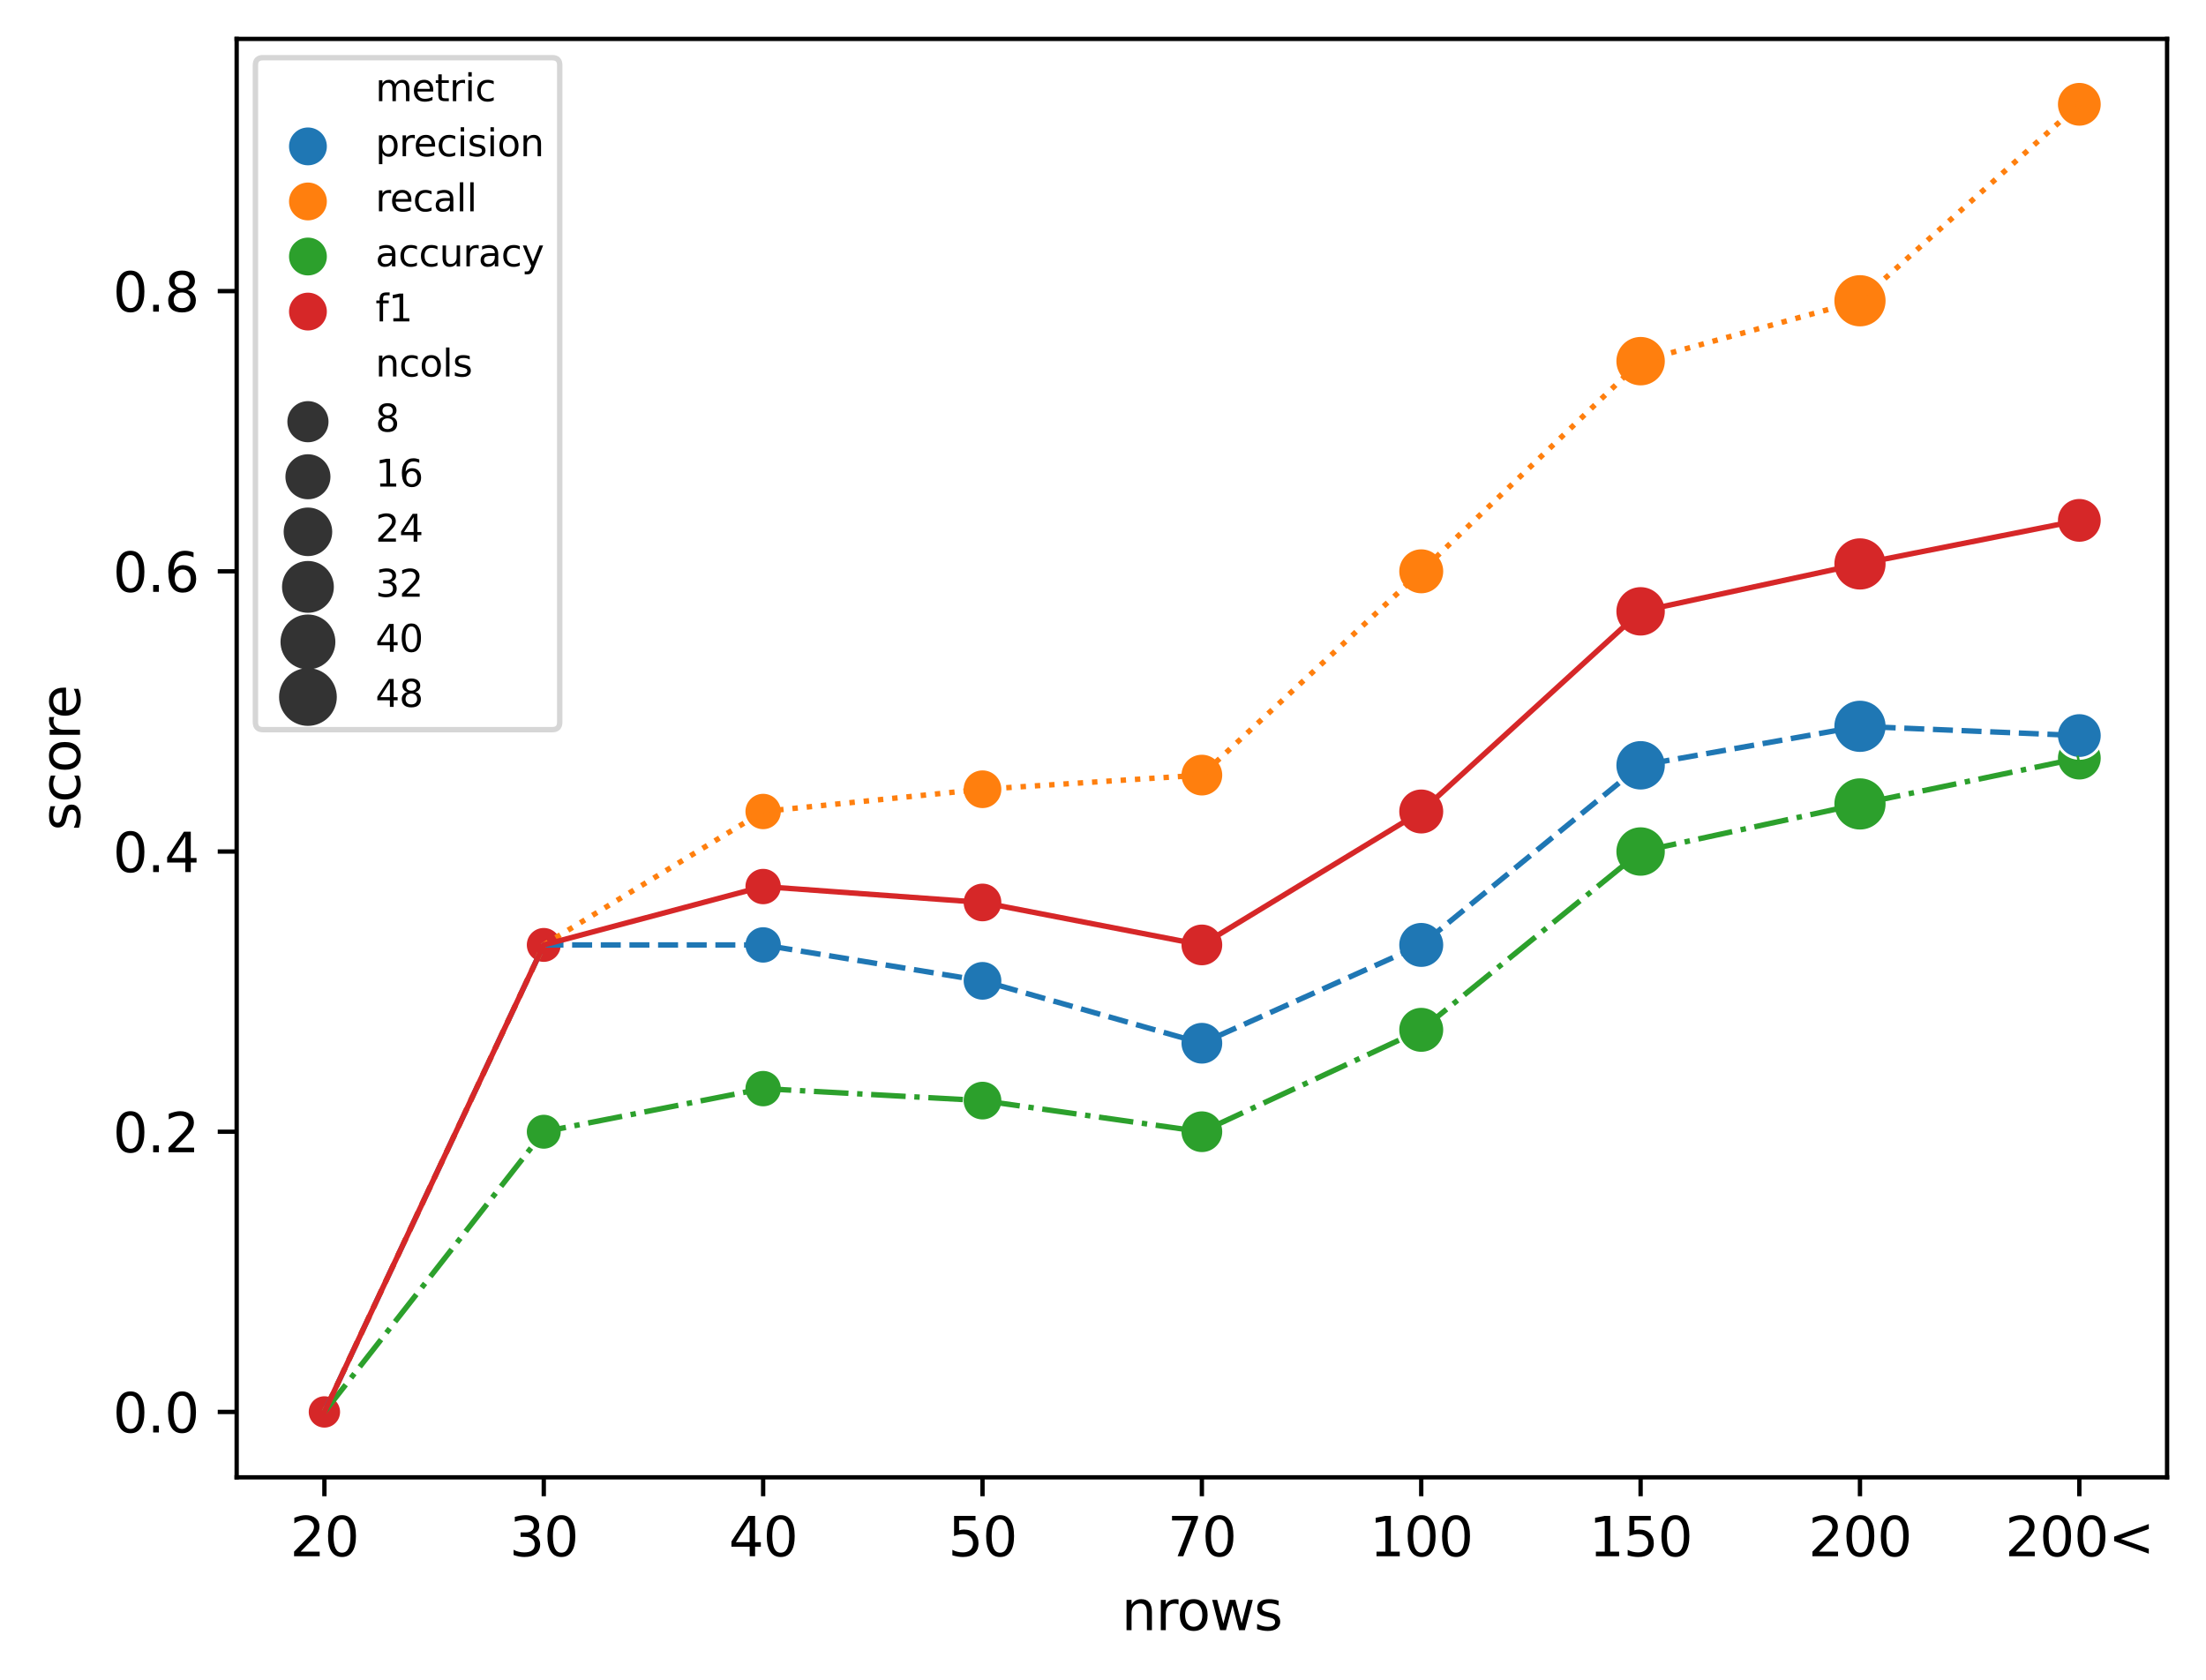 <?xml version="1.0" encoding="utf-8" standalone="no"?>
<!DOCTYPE svg PUBLIC "-//W3C//DTD SVG 1.1//EN"
  "http://www.w3.org/Graphics/SVG/1.1/DTD/svg11.dtd">
<svg xmlns:xlink="http://www.w3.org/1999/xlink" width="408.101pt" height="310.868pt" viewBox="0 0 408.101 310.868" xmlns="http://www.w3.org/2000/svg" version="1.1">
 <defs>
  <style type="text/css">*{stroke-linejoin: round; stroke-linecap: butt}</style>
 </defs>
 <g id="figure_1">
  <g id="patch_1">
   <path d="M 0 310.868 
L 408.101 310.868 
L 408.101 0 
L 0 0 
z
" style="fill: #ffffff"/>
  </g>
  <g id="axes_1">
   <g id="patch_2">
    <path d="M 43.781 273.312 
L 400.901 273.312 
L 400.901 7.2 
L 43.781 7.2 
z
" style="fill: #ffffff"/>
   </g>
   <g id="PathCollection_1">
    <path d="M 384.669 144.476 
C 385.788 144.476 386.861 144.032 387.653 143.24 
C 388.444 142.449 388.889 141.375 388.889 140.256 
C 388.889 139.137 388.444 138.063 387.653 137.272 
C 386.861 136.48 385.788 136.036 384.669 136.036 
C 383.549 136.036 382.476 136.48 381.684 137.272 
C 380.893 138.063 380.448 139.137 380.448 140.256 
C 380.448 141.375 380.893 142.449 381.684 143.24 
C 382.476 144.032 383.549 144.476 384.669 144.476 
z
" clip-path="url(#pddcde052f2)" style="fill: #2ca02c; stroke: #ffffff; stroke-width: 0.525"/>
    <path d="M 384.669 140.305 
C 385.788 140.305 386.861 139.861 387.653 139.069 
C 388.444 138.278 388.889 137.204 388.889 136.085 
C 388.889 134.966 388.444 133.892 387.653 133.101 
C 386.861 132.309 385.788 131.864 384.669 131.864 
C 383.549 131.864 382.476 132.309 381.684 133.101 
C 380.893 133.892 380.448 134.966 380.448 136.085 
C 380.448 137.204 380.893 138.278 381.684 139.069 
C 382.476 139.861 383.549 140.305 384.669 140.305 
z
" clip-path="url(#pddcde052f2)" style="fill: #1f77b4; stroke: #ffffff; stroke-width: 0.525"/>
    <path d="M 384.669 23.516 
C 385.788 23.516 386.861 23.072 387.653 22.28 
C 388.444 21.489 388.889 20.415 388.889 19.296 
C 388.889 18.177 388.444 17.103 387.653 16.312 
C 386.861 15.52 385.788 15.076 384.669 15.076 
C 383.549 15.076 382.476 15.52 381.684 16.312 
C 380.893 17.103 380.448 18.177 380.448 19.296 
C 380.448 20.415 380.893 21.489 381.684 22.28 
C 382.476 23.072 383.549 23.516 384.669 23.516 
z
" clip-path="url(#pddcde052f2)" style="fill: #ff7f0e; stroke: #ffffff; stroke-width: 0.525"/>
    <path d="M 384.669 100.491 
C 385.788 100.491 386.861 100.046 387.653 99.255 
C 388.444 98.463 388.889 97.39 388.889 96.271 
C 388.889 95.151 388.444 94.078 387.653 93.286 
C 386.861 92.495 385.788 92.05 384.669 92.05 
C 383.549 92.05 382.476 92.495 381.684 93.286 
C 380.893 94.078 380.448 95.151 380.448 96.271 
C 380.448 97.39 380.893 98.463 381.684 99.255 
C 382.476 100.046 383.549 100.491 384.669 100.491 
z
" clip-path="url(#pddcde052f2)" style="fill: #d62728; stroke: #ffffff; stroke-width: 0.525"/>
    <path d="M 344.087 153.733 
C 345.413 153.733 346.685 153.206 347.622 152.269 
C 348.56 151.331 349.087 150.059 349.087 148.733 
C 349.087 147.407 348.56 146.135 347.622 145.197 
C 346.685 144.26 345.413 143.733 344.087 143.733 
C 342.761 143.733 341.489 144.26 340.551 145.197 
C 339.614 146.135 339.087 147.407 339.087 148.733 
C 339.087 150.059 339.614 151.331 340.551 152.269 
C 341.489 153.206 342.761 153.733 344.087 153.733 
z
" clip-path="url(#pddcde052f2)" style="fill: #2ca02c; stroke: #ffffff; stroke-width: 0.525"/>
    <path d="M 344.087 139.373 
C 345.413 139.373 346.685 138.847 347.622 137.909 
C 348.56 136.971 349.087 135.699 349.087 134.373 
C 349.087 133.047 348.56 131.776 347.622 130.838 
C 346.685 129.9 345.413 129.373 344.087 129.373 
C 342.761 129.373 341.489 129.9 340.551 130.838 
C 339.614 131.776 339.087 133.047 339.087 134.373 
C 339.087 135.699 339.614 136.971 340.551 137.909 
C 341.489 138.847 342.761 139.373 344.087 139.373 
z
" clip-path="url(#pddcde052f2)" style="fill: #1f77b4; stroke: #ffffff; stroke-width: 0.525"/>
    <path d="M 344.087 60.644 
C 345.413 60.644 346.685 60.117 347.622 59.179 
C 348.56 58.241 349.087 56.97 349.087 55.644 
C 349.087 54.318 348.56 53.046 347.622 52.108 
C 346.685 51.17 345.413 50.644 344.087 50.644 
C 342.761 50.644 341.489 51.17 340.551 52.108 
C 339.614 53.046 339.087 54.318 339.087 55.644 
C 339.087 56.97 339.614 58.241 340.551 59.179 
C 341.489 60.117 342.761 60.644 344.087 60.644 
z
" clip-path="url(#pddcde052f2)" style="fill: #ff7f0e; stroke: #ffffff; stroke-width: 0.525"/>
    <path d="M 344.087 109.332 
C 345.413 109.332 346.685 108.805 347.622 107.867 
C 348.56 106.93 349.087 105.658 349.087 104.332 
C 349.087 103.006 348.56 101.734 347.622 100.796 
C 346.685 99.859 345.413 99.332 344.087 99.332 
C 342.761 99.332 341.489 99.859 340.551 100.796 
C 339.614 101.734 339.087 103.006 339.087 104.332 
C 339.087 105.658 339.614 106.93 340.551 107.867 
C 341.489 108.805 342.761 109.332 344.087 109.332 
z
" clip-path="url(#pddcde052f2)" style="fill: #d62728; stroke: #ffffff; stroke-width: 0.525"/>
    <path d="M 60.014 264.378 
C 60.853 264.378 61.657 264.045 62.25 263.452 
C 62.843 262.859 63.176 262.055 63.176 261.216 
C 63.176 260.377 62.843 259.573 62.25 258.98 
C 61.657 258.387 60.853 258.054 60.014 258.054 
C 59.175 258.054 58.371 258.387 57.778 258.98 
C 57.185 259.573 56.852 260.377 56.852 261.216 
C 56.852 262.055 57.185 262.859 57.778 263.452 
C 58.371 264.045 59.175 264.378 60.014 264.378 
z
" clip-path="url(#pddcde052f2)" style="fill: #2ca02c; stroke: #ffffff; stroke-width: 0.525"/>
    <path d="M 60.014 264.378 
C 60.853 264.378 61.657 264.045 62.25 263.452 
C 62.843 262.859 63.176 262.055 63.176 261.216 
C 63.176 260.377 62.843 259.573 62.25 258.98 
C 61.657 258.387 60.853 258.054 60.014 258.054 
C 59.175 258.054 58.371 258.387 57.778 258.98 
C 57.185 259.573 56.852 260.377 56.852 261.216 
C 56.852 262.055 57.185 262.859 57.778 263.452 
C 58.371 264.045 59.175 264.378 60.014 264.378 
z
" clip-path="url(#pddcde052f2)" style="fill: #1f77b4; stroke: #ffffff; stroke-width: 0.525"/>
    <path d="M 60.014 264.378 
C 60.853 264.378 61.657 264.045 62.25 263.452 
C 62.843 262.859 63.176 262.055 63.176 261.216 
C 63.176 260.377 62.843 259.573 62.25 258.98 
C 61.657 258.387 60.853 258.054 60.014 258.054 
C 59.175 258.054 58.371 258.387 57.778 258.98 
C 57.185 259.573 56.852 260.377 56.852 261.216 
C 56.852 262.055 57.185 262.859 57.778 263.452 
C 58.371 264.045 59.175 264.378 60.014 264.378 
z
" clip-path="url(#pddcde052f2)" style="fill: #ff7f0e; stroke: #ffffff; stroke-width: 0.525"/>
    <path d="M 60.014 264.378 
C 60.853 264.378 61.657 264.045 62.25 263.452 
C 62.843 262.859 63.176 262.055 63.176 261.216 
C 63.176 260.377 62.843 259.573 62.25 258.98 
C 61.657 258.387 60.853 258.054 60.014 258.054 
C 59.175 258.054 58.371 258.387 57.778 258.98 
C 57.185 259.573 56.852 260.377 56.852 261.216 
C 56.852 262.055 57.185 262.859 57.778 263.452 
C 58.371 264.045 59.175 264.378 60.014 264.378 
z
" clip-path="url(#pddcde052f2)" style="fill: #d62728; stroke: #ffffff; stroke-width: 0.525"/>
    <path d="M 100.596 212.776 
C 101.498 212.776 102.363 212.418 103 211.78 
C 103.638 211.143 103.996 210.278 103.996 209.376 
C 103.996 208.474 103.638 207.609 103 206.972 
C 102.363 206.334 101.498 205.976 100.596 205.976 
C 99.694 205.976 98.829 206.334 98.191 206.972 
C 97.554 207.609 97.195 208.474 97.195 209.376 
C 97.195 210.278 97.554 211.143 98.191 211.78 
C 98.829 212.418 99.694 212.776 100.596 212.776 
z
" clip-path="url(#pddcde052f2)" style="fill: #2ca02c; stroke: #ffffff; stroke-width: 0.525"/>
    <path d="M 100.596 178.216 
C 101.498 178.216 102.363 177.858 103 177.22 
C 103.638 176.583 103.996 175.718 103.996 174.816 
C 103.996 173.914 103.638 173.049 103 172.412 
C 102.363 171.774 101.498 171.416 100.596 171.416 
C 99.694 171.416 98.829 171.774 98.191 172.412 
C 97.554 173.049 97.195 173.914 97.195 174.816 
C 97.195 175.718 97.554 176.583 98.191 177.22 
C 98.829 177.858 99.694 178.216 100.596 178.216 
z
" clip-path="url(#pddcde052f2)" style="fill: #1f77b4; stroke: #ffffff; stroke-width: 0.525"/>
    <path d="M 100.596 178.216 
C 101.498 178.216 102.363 177.858 103 177.22 
C 103.638 176.583 103.996 175.718 103.996 174.816 
C 103.996 173.914 103.638 173.049 103 172.412 
C 102.363 171.774 101.498 171.416 100.596 171.416 
C 99.694 171.416 98.829 171.774 98.191 172.412 
C 97.554 173.049 97.195 173.914 97.195 174.816 
C 97.195 175.718 97.554 176.583 98.191 177.22 
C 98.829 177.858 99.694 178.216 100.596 178.216 
z
" clip-path="url(#pddcde052f2)" style="fill: #ff7f0e; stroke: #ffffff; stroke-width: 0.525"/>
    <path d="M 100.596 178.216 
C 101.498 178.216 102.363 177.858 103 177.22 
C 103.638 176.583 103.996 175.718 103.996 174.816 
C 103.996 173.914 103.638 173.049 103 172.412 
C 102.363 171.774 101.498 171.416 100.596 171.416 
C 99.694 171.416 98.829 171.774 98.191 172.412 
C 97.554 173.049 97.195 173.914 97.195 174.816 
C 97.195 175.718 97.554 176.583 98.191 177.22 
C 98.829 177.858 99.694 178.216 100.596 178.216 
z
" clip-path="url(#pddcde052f2)" style="fill: #d62728; stroke: #ffffff; stroke-width: 0.525"/>
    <path d="M 141.178 204.936 
C 142.115 204.936 143.015 204.564 143.678 203.901 
C 144.341 203.238 144.713 202.338 144.713 201.401 
C 144.713 200.463 144.341 199.564 143.678 198.901 
C 143.015 198.238 142.115 197.865 141.178 197.865 
C 140.24 197.865 139.341 198.238 138.678 198.901 
C 138.015 199.564 137.642 200.463 137.642 201.401 
C 137.642 202.338 138.015 203.238 138.678 203.901 
C 139.341 204.564 140.24 204.936 141.178 204.936 
z
" clip-path="url(#pddcde052f2)" style="fill: #2ca02c; stroke: #ffffff; stroke-width: 0.525"/>
    <path d="M 141.178 178.352 
C 142.115 178.352 143.015 177.979 143.678 177.316 
C 144.341 176.653 144.713 175.754 144.713 174.816 
C 144.713 173.878 144.341 172.979 143.678 172.316 
C 143.015 171.653 142.115 171.28 141.178 171.28 
C 140.24 171.28 139.341 171.653 138.678 172.316 
C 138.015 172.979 137.642 173.878 137.642 174.816 
C 137.642 175.754 138.015 176.653 138.678 177.316 
C 139.341 177.979 140.24 178.352 141.178 178.352 
z
" clip-path="url(#pddcde052f2)" style="fill: #1f77b4; stroke: #ffffff; stroke-width: 0.525"/>
    <path d="M 141.178 153.666 
C 142.115 153.666 143.015 153.293 143.678 152.63 
C 144.341 151.967 144.713 151.068 144.713 150.13 
C 144.713 149.193 144.341 148.293 143.678 147.63 
C 143.015 146.967 142.115 146.595 141.178 146.595 
C 140.24 146.595 139.341 146.967 138.678 147.63 
C 138.015 148.293 137.642 149.193 137.642 150.13 
C 137.642 151.068 138.015 151.967 138.678 152.63 
C 139.341 153.293 140.24 153.666 141.178 153.666 
z
" clip-path="url(#pddcde052f2)" style="fill: #ff7f0e; stroke: #ffffff; stroke-width: 0.525"/>
    <path d="M 141.178 167.552 
C 142.115 167.552 143.015 167.179 143.678 166.516 
C 144.341 165.853 144.713 164.954 144.713 164.016 
C 144.713 163.078 144.341 162.179 143.678 161.516 
C 143.015 160.853 142.115 160.48 141.178 160.48 
C 140.24 160.48 139.341 160.853 138.678 161.516 
C 138.015 162.179 137.642 163.078 137.642 164.016 
C 137.642 164.954 138.015 165.853 138.678 166.516 
C 139.341 167.179 140.24 167.552 141.178 167.552 
z
" clip-path="url(#pddcde052f2)" style="fill: #d62728; stroke: #ffffff; stroke-width: 0.525"/>
    <path d="M 181.759 207.366 
C 182.754 207.366 183.708 206.971 184.411 206.268 
C 185.114 205.564 185.509 204.611 185.509 203.616 
C 185.509 202.621 185.114 201.668 184.411 200.964 
C 183.708 200.261 182.754 199.866 181.759 199.866 
C 180.765 199.866 179.811 200.261 179.108 200.964 
C 178.405 201.668 178.009 202.621 178.009 203.616 
C 178.009 204.611 178.405 205.564 179.108 206.268 
C 179.811 206.971 180.765 207.366 181.759 207.366 
z
" clip-path="url(#pddcde052f2)" style="fill: #2ca02c; stroke: #ffffff; stroke-width: 0.525"/>
    <path d="M 181.759 185.212 
C 182.754 185.212 183.708 184.817 184.411 184.114 
C 185.114 183.411 185.509 182.457 185.509 181.462 
C 185.509 180.468 185.114 179.514 184.411 178.811 
C 183.708 178.107 182.754 177.712 181.759 177.712 
C 180.765 177.712 179.811 178.107 179.108 178.811 
C 178.405 179.514 178.009 180.468 178.009 181.462 
C 178.009 182.457 178.405 183.411 179.108 184.114 
C 179.811 184.817 180.765 185.212 181.759 185.212 
z
" clip-path="url(#pddcde052f2)" style="fill: #1f77b4; stroke: #ffffff; stroke-width: 0.525"/>
    <path d="M 181.759 149.766 
C 182.754 149.766 183.708 149.371 184.411 148.668 
C 185.114 147.964 185.509 147.011 185.509 146.016 
C 185.509 145.021 185.114 144.068 184.411 143.364 
C 183.708 142.661 182.754 142.266 181.759 142.266 
C 180.765 142.266 179.811 142.661 179.108 143.364 
C 178.405 144.068 178.009 145.021 178.009 146.016 
C 178.009 147.011 178.405 147.964 179.108 148.668 
C 179.811 149.371 180.765 149.766 181.759 149.766 
z
" clip-path="url(#pddcde052f2)" style="fill: #ff7f0e; stroke: #ffffff; stroke-width: 0.525"/>
    <path d="M 181.759 170.711 
C 182.754 170.711 183.708 170.316 184.411 169.613 
C 185.114 168.91 185.509 167.956 185.509 166.961 
C 185.509 165.967 185.114 165.013 184.411 164.31 
C 183.708 163.607 182.754 163.211 181.759 163.211 
C 180.765 163.211 179.811 163.607 179.108 164.31 
C 178.405 165.013 178.009 165.967 178.009 166.961 
C 178.009 167.956 178.405 168.91 179.108 169.613 
C 179.811 170.316 180.765 170.711 181.759 170.711 
z
" clip-path="url(#pddcde052f2)" style="fill: #d62728; stroke: #ffffff; stroke-width: 0.525"/>
    <path d="M 222.341 213.407 
C 223.41 213.407 224.436 212.982 225.192 212.226 
C 225.948 211.47 226.372 210.445 226.372 209.376 
C 226.372 208.307 225.948 207.282 225.192 206.526 
C 224.436 205.77 223.41 205.345 222.341 205.345 
C 221.272 205.345 220.247 205.77 219.491 206.526 
C 218.735 207.282 218.31 208.307 218.31 209.376 
C 218.31 210.445 218.735 211.47 219.491 212.226 
C 220.247 212.982 221.272 213.407 222.341 213.407 
z
" clip-path="url(#pddcde052f2)" style="fill: #2ca02c; stroke: #ffffff; stroke-width: 0.525"/>
    <path d="M 222.341 197.037 
C 223.41 197.037 224.436 196.612 225.192 195.856 
C 225.948 195.1 226.372 194.075 226.372 193.005 
C 226.372 191.936 225.948 190.911 225.192 190.155 
C 224.436 189.399 223.41 188.974 222.341 188.974 
C 221.272 188.974 220.247 189.399 219.491 190.155 
C 218.735 190.911 218.31 191.936 218.31 193.005 
C 218.31 194.075 218.735 195.1 219.491 195.856 
C 220.247 196.612 221.272 197.037 222.341 197.037 
z
" clip-path="url(#pddcde052f2)" style="fill: #1f77b4; stroke: #ffffff; stroke-width: 0.525"/>
    <path d="M 222.341 147.429 
C 223.41 147.429 224.436 147.004 225.192 146.248 
C 225.948 145.492 226.372 144.467 226.372 143.398 
C 226.372 142.329 225.948 141.303 225.192 140.547 
C 224.436 139.791 223.41 139.367 222.341 139.367 
C 221.272 139.367 220.247 139.791 219.491 140.547 
C 218.735 141.303 218.31 142.329 218.31 143.398 
C 218.31 144.467 218.735 145.492 219.491 146.248 
C 220.247 147.004 221.272 147.429 222.341 147.429 
z
" clip-path="url(#pddcde052f2)" style="fill: #ff7f0e; stroke: #ffffff; stroke-width: 0.525"/>
    <path d="M 222.341 178.847 
C 223.41 178.847 224.436 178.422 225.192 177.666 
C 225.948 176.91 226.372 175.885 226.372 174.816 
C 226.372 173.747 225.948 172.722 225.192 171.966 
C 224.436 171.21 223.41 170.785 222.341 170.785 
C 221.272 170.785 220.247 171.21 219.491 171.966 
C 218.735 172.722 218.31 173.747 218.31 174.816 
C 218.31 175.885 218.735 176.91 219.491 177.666 
C 220.247 178.422 221.272 178.847 222.341 178.847 
z
" clip-path="url(#pddcde052f2)" style="fill: #d62728; stroke: #ffffff; stroke-width: 0.525"/>
    <path d="M 262.923 194.855 
C 264.071 194.855 265.173 194.399 265.985 193.587 
C 266.797 192.775 267.253 191.673 267.253 190.525 
C 267.253 189.377 266.797 188.275 265.985 187.463 
C 265.173 186.651 264.071 186.195 262.923 186.195 
C 261.775 186.195 260.673 186.651 259.861 187.463 
C 259.049 188.275 258.593 189.377 258.593 190.525 
C 258.593 191.673 259.049 192.775 259.861 193.587 
C 260.673 194.399 261.775 194.855 262.923 194.855 
z
" clip-path="url(#pddcde052f2)" style="fill: #2ca02c; stroke: #ffffff; stroke-width: 0.525"/>
    <path d="M 262.923 179.146 
C 264.071 179.146 265.173 178.69 265.985 177.878 
C 266.797 177.066 267.253 175.964 267.253 174.816 
C 267.253 173.668 266.797 172.566 265.985 171.754 
C 265.173 170.942 264.071 170.486 262.923 170.486 
C 261.775 170.486 260.673 170.942 259.861 171.754 
C 259.049 172.566 258.593 173.668 258.593 174.816 
C 258.593 175.964 259.049 177.066 259.861 177.878 
C 260.673 178.69 261.775 179.146 262.923 179.146 
z
" clip-path="url(#pddcde052f2)" style="fill: #1f77b4; stroke: #ffffff; stroke-width: 0.525"/>
    <path d="M 262.923 110.026 
C 264.071 110.026 265.173 109.57 265.985 108.758 
C 266.797 107.946 267.253 106.844 267.253 105.696 
C 267.253 104.548 266.797 103.446 265.985 102.634 
C 265.173 101.822 264.071 101.366 262.923 101.366 
C 261.775 101.366 260.673 101.822 259.861 102.634 
C 259.049 103.446 258.593 104.548 258.593 105.696 
C 258.593 106.844 259.049 107.946 259.861 108.758 
C 260.673 109.57 261.775 110.026 262.923 110.026 
z
" clip-path="url(#pddcde052f2)" style="fill: #ff7f0e; stroke: #ffffff; stroke-width: 0.525"/>
    <path d="M 262.923 154.46 
C 264.071 154.46 265.173 154.004 265.985 153.192 
C 266.797 152.38 267.253 151.279 267.253 150.13 
C 267.253 148.982 266.797 147.88 265.985 147.068 
C 265.173 146.256 264.071 145.8 262.923 145.8 
C 261.775 145.8 260.673 146.256 259.861 147.068 
C 259.049 147.88 258.593 148.982 258.593 150.13 
C 258.593 151.279 259.049 152.38 259.861 153.192 
C 260.673 154.004 261.775 154.46 262.923 154.46 
z
" clip-path="url(#pddcde052f2)" style="fill: #d62728; stroke: #ffffff; stroke-width: 0.525"/>
    <path d="M 303.505 162.279 
C 304.763 162.279 305.969 161.78 306.859 160.89 
C 307.749 160.001 308.248 158.794 308.248 157.536 
C 308.248 156.278 307.749 155.071 306.859 154.182 
C 305.969 153.292 304.763 152.793 303.505 152.793 
C 302.247 152.793 301.04 153.292 300.151 154.182 
C 299.261 155.071 298.761 156.278 298.761 157.536 
C 298.761 158.794 299.261 160.001 300.151 160.89 
C 301.04 161.78 302.247 162.279 303.505 162.279 
z
" clip-path="url(#pddcde052f2)" style="fill: #2ca02c; stroke: #ffffff; stroke-width: 0.525"/>
    <path d="M 303.505 146.329 
C 304.763 146.329 305.969 145.829 306.859 144.939 
C 307.749 144.05 308.248 142.843 308.248 141.585 
C 308.248 140.327 307.749 139.121 306.859 138.231 
C 305.969 137.342 304.763 136.842 303.505 136.842 
C 302.247 136.842 301.04 137.342 300.151 138.231 
C 299.261 139.121 298.761 140.327 298.761 141.585 
C 298.761 142.843 299.261 144.05 300.151 144.939 
C 301.04 145.829 302.247 146.329 303.505 146.329 
z
" clip-path="url(#pddcde052f2)" style="fill: #1f77b4; stroke: #ffffff; stroke-width: 0.525"/>
    <path d="M 303.505 71.559 
C 304.763 71.559 305.969 71.06 306.859 70.17 
C 307.749 69.281 308.248 68.074 308.248 66.816 
C 308.248 65.558 307.749 64.351 306.859 63.462 
C 305.969 62.572 304.763 62.073 303.505 62.073 
C 302.247 62.073 301.04 62.572 300.151 63.462 
C 299.261 64.351 298.761 65.558 298.761 66.816 
C 298.761 68.074 299.261 69.281 300.151 70.17 
C 301.04 71.06 302.247 71.559 303.505 71.559 
z
" clip-path="url(#pddcde052f2)" style="fill: #ff7f0e; stroke: #ffffff; stroke-width: 0.525"/>
    <path d="M 303.505 117.845 
C 304.763 117.845 305.969 117.345 306.859 116.456 
C 307.749 115.566 308.248 114.36 308.248 113.102 
C 308.248 111.844 307.749 110.637 306.859 109.748 
C 305.969 108.858 304.763 108.358 303.505 108.358 
C 302.247 108.358 301.04 108.858 300.151 109.748 
C 299.261 110.637 298.761 111.844 298.761 113.102 
C 298.761 114.36 299.261 115.566 300.151 116.456 
C 301.04 117.345 302.247 117.845 303.505 117.845 
z
" clip-path="url(#pddcde052f2)" style="fill: #d62728; stroke: #ffffff; stroke-width: 0.525"/>
   </g>
   <g id="PathCollection_2"/>
   <g id="PathCollection_3"/>
   <g id="PathCollection_4"/>
   <g id="PathCollection_5"/>
   <g id="PathCollection_6"/>
   <g id="PathCollection_7"/>
   <g id="PathCollection_8"/>
   <g id="PathCollection_9"/>
   <g id="PathCollection_10"/>
   <g id="PathCollection_11"/>
   <g id="matplotlib.axis_1">
    <g id="xtick_1">
     <g id="line2d_1">
      <defs>
       <path id="m723b3be2f8" d="M 0 0 
L 0 3.5 
" style="stroke: #000000; stroke-width: 0.8"/>
      </defs>
      <g>
       <use xlink:href="#m723b3be2f8" x="60.014" y="273.312" style="stroke: #000000; stroke-width: 0.8"/>
      </g>
     </g>
     <g id="text_1">
      <!-- 20 -->
      <g transform="translate(53.651 287.91)scale(0.1 -0.1)">
       <defs>
        <path id="DejaVuSans-32" d="M 1228 531 
L 3431 531 
L 3431 0 
L 469 0 
L 469 531 
Q 828 903 1448 1529 
Q 2069 2156 2228 2338 
Q 2531 2678 2651 2914 
Q 2772 3150 2772 3378 
Q 2772 3750 2511 3984 
Q 2250 4219 1831 4219 
Q 1534 4219 1204 4116 
Q 875 4013 500 3803 
L 500 4441 
Q 881 4594 1212 4672 
Q 1544 4750 1819 4750 
Q 2544 4750 2975 4387 
Q 3406 4025 3406 3419 
Q 3406 3131 3298 2873 
Q 3191 2616 2906 2266 
Q 2828 2175 2409 1742 
Q 1991 1309 1228 531 
z
" transform="scale(0.016)"/>
        <path id="DejaVuSans-30" d="M 2034 4250 
Q 1547 4250 1301 3770 
Q 1056 3291 1056 2328 
Q 1056 1369 1301 889 
Q 1547 409 2034 409 
Q 2525 409 2770 889 
Q 3016 1369 3016 2328 
Q 3016 3291 2770 3770 
Q 2525 4250 2034 4250 
z
M 2034 4750 
Q 2819 4750 3233 4129 
Q 3647 3509 3647 2328 
Q 3647 1150 3233 529 
Q 2819 -91 2034 -91 
Q 1250 -91 836 529 
Q 422 1150 422 2328 
Q 422 3509 836 4129 
Q 1250 4750 2034 4750 
z
" transform="scale(0.016)"/>
       </defs>
       <use xlink:href="#DejaVuSans-32"/>
       <use xlink:href="#DejaVuSans-30" x="63.623"/>
      </g>
     </g>
    </g>
    <g id="xtick_2">
     <g id="line2d_2">
      <g>
       <use xlink:href="#m723b3be2f8" x="100.596" y="273.312" style="stroke: #000000; stroke-width: 0.8"/>
      </g>
     </g>
     <g id="text_2">
      <!-- 30 -->
      <g transform="translate(94.233 287.91)scale(0.1 -0.1)">
       <defs>
        <path id="DejaVuSans-33" d="M 2597 2516 
Q 3050 2419 3304 2112 
Q 3559 1806 3559 1356 
Q 3559 666 3084 287 
Q 2609 -91 1734 -91 
Q 1441 -91 1130 -33 
Q 819 25 488 141 
L 488 750 
Q 750 597 1062 519 
Q 1375 441 1716 441 
Q 2309 441 2620 675 
Q 2931 909 2931 1356 
Q 2931 1769 2642 2001 
Q 2353 2234 1838 2234 
L 1294 2234 
L 1294 2753 
L 1863 2753 
Q 2328 2753 2575 2939 
Q 2822 3125 2822 3475 
Q 2822 3834 2567 4026 
Q 2313 4219 1838 4219 
Q 1578 4219 1281 4162 
Q 984 4106 628 3988 
L 628 4550 
Q 988 4650 1302 4700 
Q 1616 4750 1894 4750 
Q 2613 4750 3031 4423 
Q 3450 4097 3450 3541 
Q 3450 3153 3228 2886 
Q 3006 2619 2597 2516 
z
" transform="scale(0.016)"/>
       </defs>
       <use xlink:href="#DejaVuSans-33"/>
       <use xlink:href="#DejaVuSans-30" x="63.623"/>
      </g>
     </g>
    </g>
    <g id="xtick_3">
     <g id="line2d_3">
      <g>
       <use xlink:href="#m723b3be2f8" x="141.178" y="273.312" style="stroke: #000000; stroke-width: 0.8"/>
      </g>
     </g>
     <g id="text_3">
      <!-- 40 -->
      <g transform="translate(134.815 287.91)scale(0.1 -0.1)">
       <defs>
        <path id="DejaVuSans-34" d="M 2419 4116 
L 825 1625 
L 2419 1625 
L 2419 4116 
z
M 2253 4666 
L 3047 4666 
L 3047 1625 
L 3713 1625 
L 3713 1100 
L 3047 1100 
L 3047 0 
L 2419 0 
L 2419 1100 
L 313 1100 
L 313 1709 
L 2253 4666 
z
" transform="scale(0.016)"/>
       </defs>
       <use xlink:href="#DejaVuSans-34"/>
       <use xlink:href="#DejaVuSans-30" x="63.623"/>
      </g>
     </g>
    </g>
    <g id="xtick_4">
     <g id="line2d_4">
      <g>
       <use xlink:href="#m723b3be2f8" x="181.759" y="273.312" style="stroke: #000000; stroke-width: 0.8"/>
      </g>
     </g>
     <g id="text_4">
      <!-- 50 -->
      <g transform="translate(175.397 287.91)scale(0.1 -0.1)">
       <defs>
        <path id="DejaVuSans-35" d="M 691 4666 
L 3169 4666 
L 3169 4134 
L 1269 4134 
L 1269 2991 
Q 1406 3038 1543 3061 
Q 1681 3084 1819 3084 
Q 2600 3084 3056 2656 
Q 3513 2228 3513 1497 
Q 3513 744 3044 326 
Q 2575 -91 1722 -91 
Q 1428 -91 1123 -41 
Q 819 9 494 109 
L 494 744 
Q 775 591 1075 516 
Q 1375 441 1709 441 
Q 2250 441 2565 725 
Q 2881 1009 2881 1497 
Q 2881 1984 2565 2268 
Q 2250 2553 1709 2553 
Q 1456 2553 1204 2497 
Q 953 2441 691 2322 
L 691 4666 
z
" transform="scale(0.016)"/>
       </defs>
       <use xlink:href="#DejaVuSans-35"/>
       <use xlink:href="#DejaVuSans-30" x="63.623"/>
      </g>
     </g>
    </g>
    <g id="xtick_5">
     <g id="line2d_5">
      <g>
       <use xlink:href="#m723b3be2f8" x="222.341" y="273.312" style="stroke: #000000; stroke-width: 0.8"/>
      </g>
     </g>
     <g id="text_5">
      <!-- 70 -->
      <g transform="translate(215.979 287.91)scale(0.1 -0.1)">
       <defs>
        <path id="DejaVuSans-37" d="M 525 4666 
L 3525 4666 
L 3525 4397 
L 1831 0 
L 1172 0 
L 2766 4134 
L 525 4134 
L 525 4666 
z
" transform="scale(0.016)"/>
       </defs>
       <use xlink:href="#DejaVuSans-37"/>
       <use xlink:href="#DejaVuSans-30" x="63.623"/>
      </g>
     </g>
    </g>
    <g id="xtick_6">
     <g id="line2d_6">
      <g>
       <use xlink:href="#m723b3be2f8" x="262.923" y="273.312" style="stroke: #000000; stroke-width: 0.8"/>
      </g>
     </g>
     <g id="text_6">
      <!-- 100 -->
      <g transform="translate(253.379 287.91)scale(0.1 -0.1)">
       <defs>
        <path id="DejaVuSans-31" d="M 794 531 
L 1825 531 
L 1825 4091 
L 703 3866 
L 703 4441 
L 1819 4666 
L 2450 4666 
L 2450 531 
L 3481 531 
L 3481 0 
L 794 0 
L 794 531 
z
" transform="scale(0.016)"/>
       </defs>
       <use xlink:href="#DejaVuSans-31"/>
       <use xlink:href="#DejaVuSans-30" x="63.623"/>
       <use xlink:href="#DejaVuSans-30" x="127.246"/>
      </g>
     </g>
    </g>
    <g id="xtick_7">
     <g id="line2d_7">
      <g>
       <use xlink:href="#m723b3be2f8" x="303.505" y="273.312" style="stroke: #000000; stroke-width: 0.8"/>
      </g>
     </g>
     <g id="text_7">
      <!-- 150 -->
      <g transform="translate(293.961 287.91)scale(0.1 -0.1)">
       <use xlink:href="#DejaVuSans-31"/>
       <use xlink:href="#DejaVuSans-35" x="63.623"/>
       <use xlink:href="#DejaVuSans-30" x="127.246"/>
      </g>
     </g>
    </g>
    <g id="xtick_8">
     <g id="line2d_8">
      <g>
       <use xlink:href="#m723b3be2f8" x="344.087" y="273.312" style="stroke: #000000; stroke-width: 0.8"/>
      </g>
     </g>
     <g id="text_8">
      <!-- 200 -->
      <g transform="translate(334.543 287.91)scale(0.1 -0.1)">
       <use xlink:href="#DejaVuSans-32"/>
       <use xlink:href="#DejaVuSans-30" x="63.623"/>
       <use xlink:href="#DejaVuSans-30" x="127.246"/>
      </g>
     </g>
    </g>
    <g id="xtick_9">
     <g id="line2d_9">
      <g>
       <use xlink:href="#m723b3be2f8" x="384.669" y="273.312" style="stroke: #000000; stroke-width: 0.8"/>
      </g>
     </g>
     <g id="text_9">
      <!-- 200&lt; -->
      <g transform="translate(370.935 287.91)scale(0.1 -0.1)">
       <defs>
        <path id="DejaVuSans-3c" d="M 4684 3150 
L 1459 2003 
L 4684 863 
L 4684 294 
L 678 1747 
L 678 2266 
L 4684 3719 
L 4684 3150 
z
" transform="scale(0.016)"/>
       </defs>
       <use xlink:href="#DejaVuSans-32"/>
       <use xlink:href="#DejaVuSans-30" x="63.623"/>
       <use xlink:href="#DejaVuSans-30" x="127.246"/>
       <use xlink:href="#DejaVuSans-3c" x="190.869"/>
      </g>
     </g>
    </g>
    <g id="text_10">
     <!-- nrows -->
     <g transform="translate(207.476 301.589)scale(0.1 -0.1)">
      <defs>
       <path id="DejaVuSans-6e" d="M 3513 2113 
L 3513 0 
L 2938 0 
L 2938 2094 
Q 2938 2591 2744 2837 
Q 2550 3084 2163 3084 
Q 1697 3084 1428 2787 
Q 1159 2491 1159 1978 
L 1159 0 
L 581 0 
L 581 3500 
L 1159 3500 
L 1159 2956 
Q 1366 3272 1645 3428 
Q 1925 3584 2291 3584 
Q 2894 3584 3203 3211 
Q 3513 2838 3513 2113 
z
" transform="scale(0.016)"/>
       <path id="DejaVuSans-72" d="M 2631 2963 
Q 2534 3019 2420 3045 
Q 2306 3072 2169 3072 
Q 1681 3072 1420 2755 
Q 1159 2438 1159 1844 
L 1159 0 
L 581 0 
L 581 3500 
L 1159 3500 
L 1159 2956 
Q 1341 3275 1631 3429 
Q 1922 3584 2338 3584 
Q 2397 3584 2469 3576 
Q 2541 3569 2628 3553 
L 2631 2963 
z
" transform="scale(0.016)"/>
       <path id="DejaVuSans-6f" d="M 1959 3097 
Q 1497 3097 1228 2736 
Q 959 2375 959 1747 
Q 959 1119 1226 758 
Q 1494 397 1959 397 
Q 2419 397 2687 759 
Q 2956 1122 2956 1747 
Q 2956 2369 2687 2733 
Q 2419 3097 1959 3097 
z
M 1959 3584 
Q 2709 3584 3137 3096 
Q 3566 2609 3566 1747 
Q 3566 888 3137 398 
Q 2709 -91 1959 -91 
Q 1206 -91 779 398 
Q 353 888 353 1747 
Q 353 2609 779 3096 
Q 1206 3584 1959 3584 
z
" transform="scale(0.016)"/>
       <path id="DejaVuSans-77" d="M 269 3500 
L 844 3500 
L 1563 769 
L 2278 3500 
L 2956 3500 
L 3675 769 
L 4391 3500 
L 4966 3500 
L 4050 0 
L 3372 0 
L 2619 2869 
L 1863 0 
L 1184 0 
L 269 3500 
z
" transform="scale(0.016)"/>
       <path id="DejaVuSans-73" d="M 2834 3397 
L 2834 2853 
Q 2591 2978 2328 3040 
Q 2066 3103 1784 3103 
Q 1356 3103 1142 2972 
Q 928 2841 928 2578 
Q 928 2378 1081 2264 
Q 1234 2150 1697 2047 
L 1894 2003 
Q 2506 1872 2764 1633 
Q 3022 1394 3022 966 
Q 3022 478 2636 193 
Q 2250 -91 1575 -91 
Q 1294 -91 989 -36 
Q 684 19 347 128 
L 347 722 
Q 666 556 975 473 
Q 1284 391 1588 391 
Q 1994 391 2212 530 
Q 2431 669 2431 922 
Q 2431 1156 2273 1281 
Q 2116 1406 1581 1522 
L 1381 1569 
Q 847 1681 609 1914 
Q 372 2147 372 2553 
Q 372 3047 722 3315 
Q 1072 3584 1716 3584 
Q 2034 3584 2315 3537 
Q 2597 3491 2834 3397 
z
" transform="scale(0.016)"/>
      </defs>
      <use xlink:href="#DejaVuSans-6e"/>
      <use xlink:href="#DejaVuSans-72" x="63.379"/>
      <use xlink:href="#DejaVuSans-6f" x="102.242"/>
      <use xlink:href="#DejaVuSans-77" x="163.424"/>
      <use xlink:href="#DejaVuSans-73" x="245.211"/>
     </g>
    </g>
   </g>
   <g id="matplotlib.axis_2">
    <g id="ytick_1">
     <g id="line2d_10">
      <defs>
       <path id="m28c39c825e" d="M 0 0 
L -3.5 0 
" style="stroke: #000000; stroke-width: 0.8"/>
      </defs>
      <g>
       <use xlink:href="#m28c39c825e" x="43.781" y="261.216" style="stroke: #000000; stroke-width: 0.8"/>
      </g>
     </g>
     <g id="text_11">
      <!-- 0.0 -->
      <g transform="translate(20.878 265.015)scale(0.1 -0.1)">
       <defs>
        <path id="DejaVuSans-2e" d="M 684 794 
L 1344 794 
L 1344 0 
L 684 0 
L 684 794 
z
" transform="scale(0.016)"/>
       </defs>
       <use xlink:href="#DejaVuSans-30"/>
       <use xlink:href="#DejaVuSans-2e" x="63.623"/>
       <use xlink:href="#DejaVuSans-30" x="95.41"/>
      </g>
     </g>
    </g>
    <g id="ytick_2">
     <g id="line2d_11">
      <g>
       <use xlink:href="#m28c39c825e" x="43.781" y="209.376" style="stroke: #000000; stroke-width: 0.8"/>
      </g>
     </g>
     <g id="text_12">
      <!-- 0.2 -->
      <g transform="translate(20.878 213.175)scale(0.1 -0.1)">
       <use xlink:href="#DejaVuSans-30"/>
       <use xlink:href="#DejaVuSans-2e" x="63.623"/>
       <use xlink:href="#DejaVuSans-32" x="95.41"/>
      </g>
     </g>
    </g>
    <g id="ytick_3">
     <g id="line2d_12">
      <g>
       <use xlink:href="#m28c39c825e" x="43.781" y="157.536" style="stroke: #000000; stroke-width: 0.8"/>
      </g>
     </g>
     <g id="text_13">
      <!-- 0.4 -->
      <g transform="translate(20.878 161.335)scale(0.1 -0.1)">
       <use xlink:href="#DejaVuSans-30"/>
       <use xlink:href="#DejaVuSans-2e" x="63.623"/>
       <use xlink:href="#DejaVuSans-34" x="95.41"/>
      </g>
     </g>
    </g>
    <g id="ytick_4">
     <g id="line2d_13">
      <g>
       <use xlink:href="#m28c39c825e" x="43.781" y="105.696" style="stroke: #000000; stroke-width: 0.8"/>
      </g>
     </g>
     <g id="text_14">
      <!-- 0.6 -->
      <g transform="translate(20.878 109.495)scale(0.1 -0.1)">
       <defs>
        <path id="DejaVuSans-36" d="M 2113 2584 
Q 1688 2584 1439 2293 
Q 1191 2003 1191 1497 
Q 1191 994 1439 701 
Q 1688 409 2113 409 
Q 2538 409 2786 701 
Q 3034 994 3034 1497 
Q 3034 2003 2786 2293 
Q 2538 2584 2113 2584 
z
M 3366 4563 
L 3366 3988 
Q 3128 4100 2886 4159 
Q 2644 4219 2406 4219 
Q 1781 4219 1451 3797 
Q 1122 3375 1075 2522 
Q 1259 2794 1537 2939 
Q 1816 3084 2150 3084 
Q 2853 3084 3261 2657 
Q 3669 2231 3669 1497 
Q 3669 778 3244 343 
Q 2819 -91 2113 -91 
Q 1303 -91 875 529 
Q 447 1150 447 2328 
Q 447 3434 972 4092 
Q 1497 4750 2381 4750 
Q 2619 4750 2861 4703 
Q 3103 4656 3366 4563 
z
" transform="scale(0.016)"/>
       </defs>
       <use xlink:href="#DejaVuSans-30"/>
       <use xlink:href="#DejaVuSans-2e" x="63.623"/>
       <use xlink:href="#DejaVuSans-36" x="95.41"/>
      </g>
     </g>
    </g>
    <g id="ytick_5">
     <g id="line2d_14">
      <g>
       <use xlink:href="#m28c39c825e" x="43.781" y="53.856" style="stroke: #000000; stroke-width: 0.8"/>
      </g>
     </g>
     <g id="text_15">
      <!-- 0.8 -->
      <g transform="translate(20.878 57.655)scale(0.1 -0.1)">
       <defs>
        <path id="DejaVuSans-38" d="M 2034 2216 
Q 1584 2216 1326 1975 
Q 1069 1734 1069 1313 
Q 1069 891 1326 650 
Q 1584 409 2034 409 
Q 2484 409 2743 651 
Q 3003 894 3003 1313 
Q 3003 1734 2745 1975 
Q 2488 2216 2034 2216 
z
M 1403 2484 
Q 997 2584 770 2862 
Q 544 3141 544 3541 
Q 544 4100 942 4425 
Q 1341 4750 2034 4750 
Q 2731 4750 3128 4425 
Q 3525 4100 3525 3541 
Q 3525 3141 3298 2862 
Q 3072 2584 2669 2484 
Q 3125 2378 3379 2068 
Q 3634 1759 3634 1313 
Q 3634 634 3220 271 
Q 2806 -91 2034 -91 
Q 1263 -91 848 271 
Q 434 634 434 1313 
Q 434 1759 690 2068 
Q 947 2378 1403 2484 
z
M 1172 3481 
Q 1172 3119 1398 2916 
Q 1625 2713 2034 2713 
Q 2441 2713 2670 2916 
Q 2900 3119 2900 3481 
Q 2900 3844 2670 4047 
Q 2441 4250 2034 4250 
Q 1625 4250 1398 4047 
Q 1172 3844 1172 3481 
z
" transform="scale(0.016)"/>
       </defs>
       <use xlink:href="#DejaVuSans-30"/>
       <use xlink:href="#DejaVuSans-2e" x="63.623"/>
       <use xlink:href="#DejaVuSans-38" x="95.41"/>
      </g>
     </g>
    </g>
    <g id="text_16">
     <!-- score -->
     <g transform="translate(14.798 153.689)rotate(-90)scale(0.1 -0.1)">
      <defs>
       <path id="DejaVuSans-63" d="M 3122 3366 
L 3122 2828 
Q 2878 2963 2633 3030 
Q 2388 3097 2138 3097 
Q 1578 3097 1268 2742 
Q 959 2388 959 1747 
Q 959 1106 1268 751 
Q 1578 397 2138 397 
Q 2388 397 2633 464 
Q 2878 531 3122 666 
L 3122 134 
Q 2881 22 2623 -34 
Q 2366 -91 2075 -91 
Q 1284 -91 818 406 
Q 353 903 353 1747 
Q 353 2603 823 3093 
Q 1294 3584 2113 3584 
Q 2378 3584 2631 3529 
Q 2884 3475 3122 3366 
z
" transform="scale(0.016)"/>
       <path id="DejaVuSans-65" d="M 3597 1894 
L 3597 1613 
L 953 1613 
Q 991 1019 1311 708 
Q 1631 397 2203 397 
Q 2534 397 2845 478 
Q 3156 559 3463 722 
L 3463 178 
Q 3153 47 2828 -22 
Q 2503 -91 2169 -91 
Q 1331 -91 842 396 
Q 353 884 353 1716 
Q 353 2575 817 3079 
Q 1281 3584 2069 3584 
Q 2775 3584 3186 3129 
Q 3597 2675 3597 1894 
z
M 3022 2063 
Q 3016 2534 2758 2815 
Q 2500 3097 2075 3097 
Q 1594 3097 1305 2825 
Q 1016 2553 972 2059 
L 3022 2063 
z
" transform="scale(0.016)"/>
      </defs>
      <use xlink:href="#DejaVuSans-73"/>
      <use xlink:href="#DejaVuSans-63" x="52.1"/>
      <use xlink:href="#DejaVuSans-6f" x="107.08"/>
      <use xlink:href="#DejaVuSans-72" x="168.262"/>
      <use xlink:href="#DejaVuSans-65" x="207.125"/>
     </g>
    </g>
   </g>
   <g id="line2d_15">
    <path d="M 60.014 261.216 
L 100.596 174.816 
L 141.178 174.816 
L 181.759 181.462 
L 222.341 193.005 
L 262.923 174.816 
L 303.505 141.585 
L 344.087 134.373 
L 384.669 136.085 
" clip-path="url(#pddcde052f2)" style="fill: none; stroke-dasharray: 3.7,1.6; stroke-dashoffset: 0; stroke: #1f77b4"/>
   </g>
   <g id="line2d_16">
    <path d="M 60.014 261.216 
L 100.596 174.816 
L 141.178 150.13 
L 181.759 146.016 
L 222.341 143.398 
L 262.923 105.696 
L 303.505 66.816 
L 344.087 55.644 
L 384.669 19.296 
" clip-path="url(#pddcde052f2)" style="fill: none; stroke-dasharray: 1,1.65; stroke-dashoffset: 0; stroke: #ff7f0e"/>
   </g>
   <g id="line2d_17">
    <path d="M 60.014 261.216 
L 100.596 209.376 
L 141.178 201.401 
L 181.759 203.616 
L 222.341 209.376 
L 262.923 190.525 
L 303.505 157.536 
L 344.087 148.733 
L 384.669 140.256 
" clip-path="url(#pddcde052f2)" style="fill: none; stroke-dasharray: 6.4,1.6,1,1.6; stroke-dashoffset: 0; stroke: #2ca02c"/>
   </g>
   <g id="line2d_18">
    <path d="M 60.014 261.216 
L 100.596 174.816 
L 141.178 164.016 
L 181.759 166.961 
L 222.341 174.816 
L 262.923 150.13 
L 303.505 113.102 
L 344.087 104.332 
L 384.669 96.271 
" clip-path="url(#pddcde052f2)" style="fill: none; stroke: #d62728; stroke-linecap: square"/>
   </g>
   <g id="patch_3">
    <path d="M 43.781 273.312 
L 43.781 7.2 
" style="fill: none; stroke: #000000; stroke-width: 0.8; stroke-linejoin: miter; stroke-linecap: square"/>
   </g>
   <g id="patch_4">
    <path d="M 400.901 273.312 
L 400.901 7.2 
" style="fill: none; stroke: #000000; stroke-width: 0.8; stroke-linejoin: miter; stroke-linecap: square"/>
   </g>
   <g id="patch_5">
    <path d="M 43.781 273.312 
L 400.901 273.312 
" style="fill: none; stroke: #000000; stroke-width: 0.8; stroke-linejoin: miter; stroke-linecap: square"/>
   </g>
   <g id="patch_6">
    <path d="M 43.781 7.2 
L 400.901 7.2 
" style="fill: none; stroke: #000000; stroke-width: 0.8; stroke-linejoin: miter; stroke-linecap: square"/>
   </g>
   <g id="legend_1">
    <g id="patch_7">
     <path d="M 48.639 134.991 
L 102.16 134.991 
Q 103.548 134.991 103.548 133.603 
L 103.548 12.058 
Q 103.548 10.67 102.16 10.67 
L 48.639 10.67 
Q 47.251 10.67 47.251 12.058 
L 47.251 133.603 
Q 47.251 134.991 48.639 134.991 
z
" style="fill: #ffffff; opacity: 0.8; stroke: #cccccc; stroke-linejoin: miter"/>
    </g>
    <g id="text_17">
     <!-- metric -->
     <g transform="translate(69.459 18.719)scale(0.069 -0.069)">
      <defs>
       <path id="DejaVuSans-6d" d="M 3328 2828 
Q 3544 3216 3844 3400 
Q 4144 3584 4550 3584 
Q 5097 3584 5394 3201 
Q 5691 2819 5691 2113 
L 5691 0 
L 5113 0 
L 5113 2094 
Q 5113 2597 4934 2840 
Q 4756 3084 4391 3084 
Q 3944 3084 3684 2787 
Q 3425 2491 3425 1978 
L 3425 0 
L 2847 0 
L 2847 2094 
Q 2847 2600 2669 2842 
Q 2491 3084 2119 3084 
Q 1678 3084 1418 2786 
Q 1159 2488 1159 1978 
L 1159 0 
L 581 0 
L 581 3500 
L 1159 3500 
L 1159 2956 
Q 1356 3278 1631 3431 
Q 1906 3584 2284 3584 
Q 2666 3584 2933 3390 
Q 3200 3197 3328 2828 
z
" transform="scale(0.016)"/>
       <path id="DejaVuSans-74" d="M 1172 4494 
L 1172 3500 
L 2356 3500 
L 2356 3053 
L 1172 3053 
L 1172 1153 
Q 1172 725 1289 603 
Q 1406 481 1766 481 
L 2356 481 
L 2356 0 
L 1766 0 
Q 1100 0 847 248 
Q 594 497 594 1153 
L 594 3053 
L 172 3053 
L 172 3500 
L 594 3500 
L 594 4494 
L 1172 4494 
z
" transform="scale(0.016)"/>
       <path id="DejaVuSans-69" d="M 603 3500 
L 1178 3500 
L 1178 0 
L 603 0 
L 603 3500 
z
M 603 4863 
L 1178 4863 
L 1178 4134 
L 603 4134 
L 603 4863 
z
" transform="scale(0.016)"/>
      </defs>
      <use xlink:href="#DejaVuSans-6d"/>
      <use xlink:href="#DejaVuSans-65" x="97.412"/>
      <use xlink:href="#DejaVuSans-74" x="158.936"/>
      <use xlink:href="#DejaVuSans-72" x="198.145"/>
      <use xlink:href="#DejaVuSans-69" x="239.258"/>
      <use xlink:href="#DejaVuSans-63" x="267.041"/>
     </g>
    </g>
    <g id="PathCollection_12">
     <defs>
      <path id="m5e6a9bc48b" d="M 0 3 
C 0.796 3 1.559 2.684 2.121 2.121 
C 2.684 1.559 3 0.796 3 0 
C 3 -0.796 2.684 -1.559 2.121 -2.121 
C 1.559 -2.684 0.796 -3 0 -3 
C -0.796 -3 -1.559 -2.684 -2.121 -2.121 
C -2.684 -1.559 -3 -0.796 -3 0 
C -3 0.796 -2.684 1.559 -2.121 2.121 
C -1.559 2.684 -0.796 3 0 3 
z
" style="stroke: #1f77b4"/>
     </defs>
     <g>
      <use xlink:href="#m5e6a9bc48b" x="56.967" y="27.084" style="fill: #1f77b4; stroke: #1f77b4"/>
     </g>
    </g>
    <g id="text_18">
     <!-- precision -->
     <g transform="translate(69.459 28.906)scale(0.069 -0.069)">
      <defs>
       <path id="DejaVuSans-70" d="M 1159 525 
L 1159 -1331 
L 581 -1331 
L 581 3500 
L 1159 3500 
L 1159 2969 
Q 1341 3281 1617 3432 
Q 1894 3584 2278 3584 
Q 2916 3584 3314 3078 
Q 3713 2572 3713 1747 
Q 3713 922 3314 415 
Q 2916 -91 2278 -91 
Q 1894 -91 1617 61 
Q 1341 213 1159 525 
z
M 3116 1747 
Q 3116 2381 2855 2742 
Q 2594 3103 2138 3103 
Q 1681 3103 1420 2742 
Q 1159 2381 1159 1747 
Q 1159 1113 1420 752 
Q 1681 391 2138 391 
Q 2594 391 2855 752 
Q 3116 1113 3116 1747 
z
" transform="scale(0.016)"/>
      </defs>
      <use xlink:href="#DejaVuSans-70"/>
      <use xlink:href="#DejaVuSans-72" x="63.477"/>
      <use xlink:href="#DejaVuSans-65" x="102.34"/>
      <use xlink:href="#DejaVuSans-63" x="163.863"/>
      <use xlink:href="#DejaVuSans-69" x="218.844"/>
      <use xlink:href="#DejaVuSans-73" x="246.627"/>
      <use xlink:href="#DejaVuSans-69" x="298.727"/>
      <use xlink:href="#DejaVuSans-6f" x="326.51"/>
      <use xlink:href="#DejaVuSans-6e" x="387.691"/>
     </g>
    </g>
    <g id="PathCollection_13">
     <defs>
      <path id="mc589ec1c3e" d="M 0 3 
C 0.796 3 1.559 2.684 2.121 2.121 
C 2.684 1.559 3 0.796 3 0 
C 3 -0.796 2.684 -1.559 2.121 -2.121 
C 1.559 -2.684 0.796 -3 0 -3 
C -0.796 -3 -1.559 -2.684 -2.121 -2.121 
C -2.684 -1.559 -3 -0.796 -3 0 
C -3 0.796 -2.684 1.559 -2.121 2.121 
C -1.559 2.684 -0.796 3 0 3 
z
" style="stroke: #ff7f0e"/>
     </defs>
     <g>
      <use xlink:href="#mc589ec1c3e" x="56.967" y="37.271" style="fill: #ff7f0e; stroke: #ff7f0e"/>
     </g>
    </g>
    <g id="text_19">
     <!-- recall -->
     <g transform="translate(69.459 39.093)scale(0.069 -0.069)">
      <defs>
       <path id="DejaVuSans-61" d="M 2194 1759 
Q 1497 1759 1228 1600 
Q 959 1441 959 1056 
Q 959 750 1161 570 
Q 1363 391 1709 391 
Q 2188 391 2477 730 
Q 2766 1069 2766 1631 
L 2766 1759 
L 2194 1759 
z
M 3341 1997 
L 3341 0 
L 2766 0 
L 2766 531 
Q 2569 213 2275 61 
Q 1981 -91 1556 -91 
Q 1019 -91 701 211 
Q 384 513 384 1019 
Q 384 1609 779 1909 
Q 1175 2209 1959 2209 
L 2766 2209 
L 2766 2266 
Q 2766 2663 2505 2880 
Q 2244 3097 1772 3097 
Q 1472 3097 1187 3025 
Q 903 2953 641 2809 
L 641 3341 
Q 956 3463 1253 3523 
Q 1550 3584 1831 3584 
Q 2591 3584 2966 3190 
Q 3341 2797 3341 1997 
z
" transform="scale(0.016)"/>
       <path id="DejaVuSans-6c" d="M 603 4863 
L 1178 4863 
L 1178 0 
L 603 0 
L 603 4863 
z
" transform="scale(0.016)"/>
      </defs>
      <use xlink:href="#DejaVuSans-72"/>
      <use xlink:href="#DejaVuSans-65" x="38.863"/>
      <use xlink:href="#DejaVuSans-63" x="100.387"/>
      <use xlink:href="#DejaVuSans-61" x="155.367"/>
      <use xlink:href="#DejaVuSans-6c" x="216.646"/>
      <use xlink:href="#DejaVuSans-6c" x="244.43"/>
     </g>
    </g>
    <g id="PathCollection_14">
     <defs>
      <path id="m6efb47cbf6" d="M 0 3 
C 0.796 3 1.559 2.684 2.121 2.121 
C 2.684 1.559 3 0.796 3 0 
C 3 -0.796 2.684 -1.559 2.121 -2.121 
C 1.559 -2.684 0.796 -3 0 -3 
C -0.796 -3 -1.559 -2.684 -2.121 -2.121 
C -2.684 -1.559 -3 -0.796 -3 0 
C -3 0.796 -2.684 1.559 -2.121 2.121 
C -1.559 2.684 -0.796 3 0 3 
z
" style="stroke: #2ca02c"/>
     </defs>
     <g>
      <use xlink:href="#m6efb47cbf6" x="56.967" y="47.457" style="fill: #2ca02c; stroke: #2ca02c"/>
     </g>
    </g>
    <g id="text_20">
     <!-- accuracy -->
     <g transform="translate(69.459 49.279)scale(0.069 -0.069)">
      <defs>
       <path id="DejaVuSans-75" d="M 544 1381 
L 544 3500 
L 1119 3500 
L 1119 1403 
Q 1119 906 1312 657 
Q 1506 409 1894 409 
Q 2359 409 2629 706 
Q 2900 1003 2900 1516 
L 2900 3500 
L 3475 3500 
L 3475 0 
L 2900 0 
L 2900 538 
Q 2691 219 2414 64 
Q 2138 -91 1772 -91 
Q 1169 -91 856 284 
Q 544 659 544 1381 
z
M 1991 3584 
L 1991 3584 
z
" transform="scale(0.016)"/>
       <path id="DejaVuSans-79" d="M 2059 -325 
Q 1816 -950 1584 -1140 
Q 1353 -1331 966 -1331 
L 506 -1331 
L 506 -850 
L 844 -850 
Q 1081 -850 1212 -737 
Q 1344 -625 1503 -206 
L 1606 56 
L 191 3500 
L 800 3500 
L 1894 763 
L 2988 3500 
L 3597 3500 
L 2059 -325 
z
" transform="scale(0.016)"/>
      </defs>
      <use xlink:href="#DejaVuSans-61"/>
      <use xlink:href="#DejaVuSans-63" x="61.279"/>
      <use xlink:href="#DejaVuSans-63" x="116.26"/>
      <use xlink:href="#DejaVuSans-75" x="171.24"/>
      <use xlink:href="#DejaVuSans-72" x="234.619"/>
      <use xlink:href="#DejaVuSans-61" x="275.732"/>
      <use xlink:href="#DejaVuSans-63" x="337.012"/>
      <use xlink:href="#DejaVuSans-79" x="391.992"/>
     </g>
    </g>
    <g id="PathCollection_15">
     <defs>
      <path id="m3f97d82454" d="M 0 3 
C 0.796 3 1.559 2.684 2.121 2.121 
C 2.684 1.559 3 0.796 3 0 
C 3 -0.796 2.684 -1.559 2.121 -2.121 
C 1.559 -2.684 0.796 -3 0 -3 
C -0.796 -3 -1.559 -2.684 -2.121 -2.121 
C -2.684 -1.559 -3 -0.796 -3 0 
C -3 0.796 -2.684 1.559 -2.121 2.121 
C -1.559 2.684 -0.796 3 0 3 
z
" style="stroke: #d62728"/>
     </defs>
     <g>
      <use xlink:href="#m3f97d82454" x="56.967" y="57.644" style="fill: #d62728; stroke: #d62728"/>
     </g>
    </g>
    <g id="text_21">
     <!-- f1 -->
     <g transform="translate(69.459 59.466)scale(0.069 -0.069)">
      <defs>
       <path id="DejaVuSans-66" d="M 2375 4863 
L 2375 4384 
L 1825 4384 
Q 1516 4384 1395 4259 
Q 1275 4134 1275 3809 
L 1275 3500 
L 2222 3500 
L 2222 3053 
L 1275 3053 
L 1275 0 
L 697 0 
L 697 3053 
L 147 3053 
L 147 3500 
L 697 3500 
L 697 3744 
Q 697 4328 969 4595 
Q 1241 4863 1831 4863 
L 2375 4863 
z
" transform="scale(0.016)"/>
      </defs>
      <use xlink:href="#DejaVuSans-66"/>
      <use xlink:href="#DejaVuSans-31" x="35.205"/>
     </g>
    </g>
    <g id="text_22">
     <!-- ncols -->
     <g transform="translate(69.459 69.652)scale(0.069 -0.069)">
      <use xlink:href="#DejaVuSans-6e"/>
      <use xlink:href="#DejaVuSans-63" x="63.379"/>
      <use xlink:href="#DejaVuSans-6f" x="118.359"/>
      <use xlink:href="#DejaVuSans-6c" x="179.541"/>
      <use xlink:href="#DejaVuSans-73" x="207.324"/>
     </g>
    </g>
    <g id="PathCollection_16">
     <defs>
      <path id="m2a79b24710" d="M 0 3.307 
C 0.877 3.307 1.718 2.959 2.339 2.339 
C 2.959 1.718 3.307 0.877 3.307 0 
C 3.307 -0.877 2.959 -1.718 2.339 -2.339 
C 1.718 -2.959 0.877 -3.307 0 -3.307 
C -0.877 -3.307 -1.718 -2.959 -2.339 -2.339 
C -2.959 -1.718 -3.307 -0.877 -3.307 0 
C -3.307 0.877 -2.959 1.718 -2.339 2.339 
C -1.718 2.959 -0.877 3.307 0 3.307 
z
" style="stroke: #333333"/>
     </defs>
     <g>
      <use xlink:href="#m2a79b24710" x="56.967" y="78.017" style="fill: #333333; stroke: #333333"/>
     </g>
    </g>
    <g id="text_23">
     <!-- 8 -->
     <g transform="translate(69.459 79.839)scale(0.069 -0.069)">
      <use xlink:href="#DejaVuSans-38"/>
     </g>
    </g>
    <g id="PathCollection_17">
     <defs>
      <path id="m2a21371995" d="M 0 3.666 
C 0.972 3.666 1.905 3.279 2.592 2.592 
C 3.279 1.905 3.666 0.972 3.666 0 
C 3.666 -0.972 3.279 -1.905 2.592 -2.592 
C 1.905 -3.279 0.972 -3.666 0 -3.666 
C -0.972 -3.666 -1.905 -3.279 -2.592 -2.592 
C -3.279 -1.905 -3.666 -0.972 -3.666 0 
C -3.666 0.972 -3.279 1.905 -2.592 2.592 
C -1.905 3.279 -0.972 3.666 0 3.666 
z
" style="stroke: #333333"/>
     </defs>
     <g>
      <use xlink:href="#m2a21371995" x="56.967" y="88.204" style="fill: #333333; stroke: #333333"/>
     </g>
    </g>
    <g id="text_24">
     <!-- 16 -->
     <g transform="translate(69.459 90.026)scale(0.069 -0.069)">
      <use xlink:href="#DejaVuSans-31"/>
      <use xlink:href="#DejaVuSans-36" x="63.623"/>
     </g>
    </g>
    <g id="PathCollection_18">
     <defs>
      <path id="m39c906a049" d="M 0 3.992 
C 1.059 3.992 2.074 3.572 2.823 2.823 
C 3.572 2.074 3.992 1.059 3.992 0 
C 3.992 -1.059 3.572 -2.074 2.823 -2.823 
C 2.074 -3.572 1.059 -3.992 0 -3.992 
C -1.059 -3.992 -2.074 -3.572 -2.823 -2.823 
C -3.572 -2.074 -3.992 -1.059 -3.992 0 
C -3.992 1.059 -3.572 2.074 -2.823 2.823 
C -2.074 3.572 -1.059 3.992 0 3.992 
z
" style="stroke: #333333"/>
     </defs>
     <g>
      <use xlink:href="#m39c906a049" x="56.967" y="98.391" style="fill: #333333; stroke: #333333"/>
     </g>
    </g>
    <g id="text_25">
     <!-- 24 -->
     <g transform="translate(69.459 100.212)scale(0.069 -0.069)">
      <use xlink:href="#DejaVuSans-32"/>
      <use xlink:href="#DejaVuSans-34" x="63.623"/>
     </g>
    </g>
    <g id="PathCollection_19">
     <defs>
      <path id="m21c47903ca" d="M 0 4.294 
C 1.139 4.294 2.231 3.841 3.036 3.036 
C 3.841 2.231 4.294 1.139 4.294 0 
C 4.294 -1.139 3.841 -2.231 3.036 -3.036 
C 2.231 -3.841 1.139 -4.294 0 -4.294 
C -1.139 -4.294 -2.231 -3.841 -3.036 -3.036 
C -3.841 -2.231 -4.294 -1.139 -4.294 0 
C -4.294 1.139 -3.841 2.231 -3.036 3.036 
C -2.231 3.841 -1.139 4.294 0 4.294 
z
" style="stroke: #333333"/>
     </defs>
     <g>
      <use xlink:href="#m21c47903ca" x="56.967" y="108.577" style="fill: #333333; stroke: #333333"/>
     </g>
    </g>
    <g id="text_26">
     <!-- 32 -->
     <g transform="translate(69.459 110.399)scale(0.069 -0.069)">
      <use xlink:href="#DejaVuSans-33"/>
      <use xlink:href="#DejaVuSans-32" x="63.623"/>
     </g>
    </g>
    <g id="PathCollection_20">
     <defs>
      <path id="m2337ac6aaa" d="M 0 4.576 
C 1.214 4.576 2.377 4.094 3.236 3.236 
C 4.094 2.377 4.576 1.214 4.576 0 
C 4.576 -1.214 4.094 -2.377 3.236 -3.236 
C 2.377 -4.094 1.214 -4.576 0 -4.576 
C -1.214 -4.576 -2.377 -4.094 -3.236 -3.236 
C -4.094 -2.377 -4.576 -1.214 -4.576 0 
C -4.576 1.214 -4.094 2.377 -3.236 3.236 
C -2.377 4.094 -1.214 4.576 0 4.576 
z
" style="stroke: #333333"/>
     </defs>
     <g>
      <use xlink:href="#m2337ac6aaa" x="56.967" y="118.764" style="fill: #333333; stroke: #333333"/>
     </g>
    </g>
    <g id="text_27">
     <!-- 40 -->
     <g transform="translate(69.459 120.586)scale(0.069 -0.069)">
      <use xlink:href="#DejaVuSans-34"/>
      <use xlink:href="#DejaVuSans-30" x="63.623"/>
     </g>
    </g>
    <g id="PathCollection_21">
     <defs>
      <path id="mfa7f8aa627" d="M 0 4.841 
C 1.284 4.841 2.515 4.331 3.423 3.423 
C 4.331 2.515 4.841 1.284 4.841 0 
C 4.841 -1.284 4.331 -2.515 3.423 -3.423 
C 2.515 -4.331 1.284 -4.841 0 -4.841 
C -1.284 -4.841 -2.515 -4.331 -3.423 -3.423 
C -4.331 -2.515 -4.841 -1.284 -4.841 0 
C -4.841 1.284 -4.331 2.515 -3.423 3.423 
C -2.515 4.331 -1.284 4.841 0 4.841 
z
" style="stroke: #333333"/>
     </defs>
     <g>
      <use xlink:href="#mfa7f8aa627" x="56.967" y="128.95" style="fill: #333333; stroke: #333333"/>
     </g>
    </g>
    <g id="text_28">
     <!-- 48 -->
     <g transform="translate(69.459 130.772)scale(0.069 -0.069)">
      <use xlink:href="#DejaVuSans-34"/>
      <use xlink:href="#DejaVuSans-38" x="63.623"/>
     </g>
    </g>
   </g>
  </g>
 </g>
 <defs>
  <clipPath id="pddcde052f2">
   <rect x="43.781" y="7.2" width="357.12" height="266.112"/>
  </clipPath>
 </defs>
</svg>
